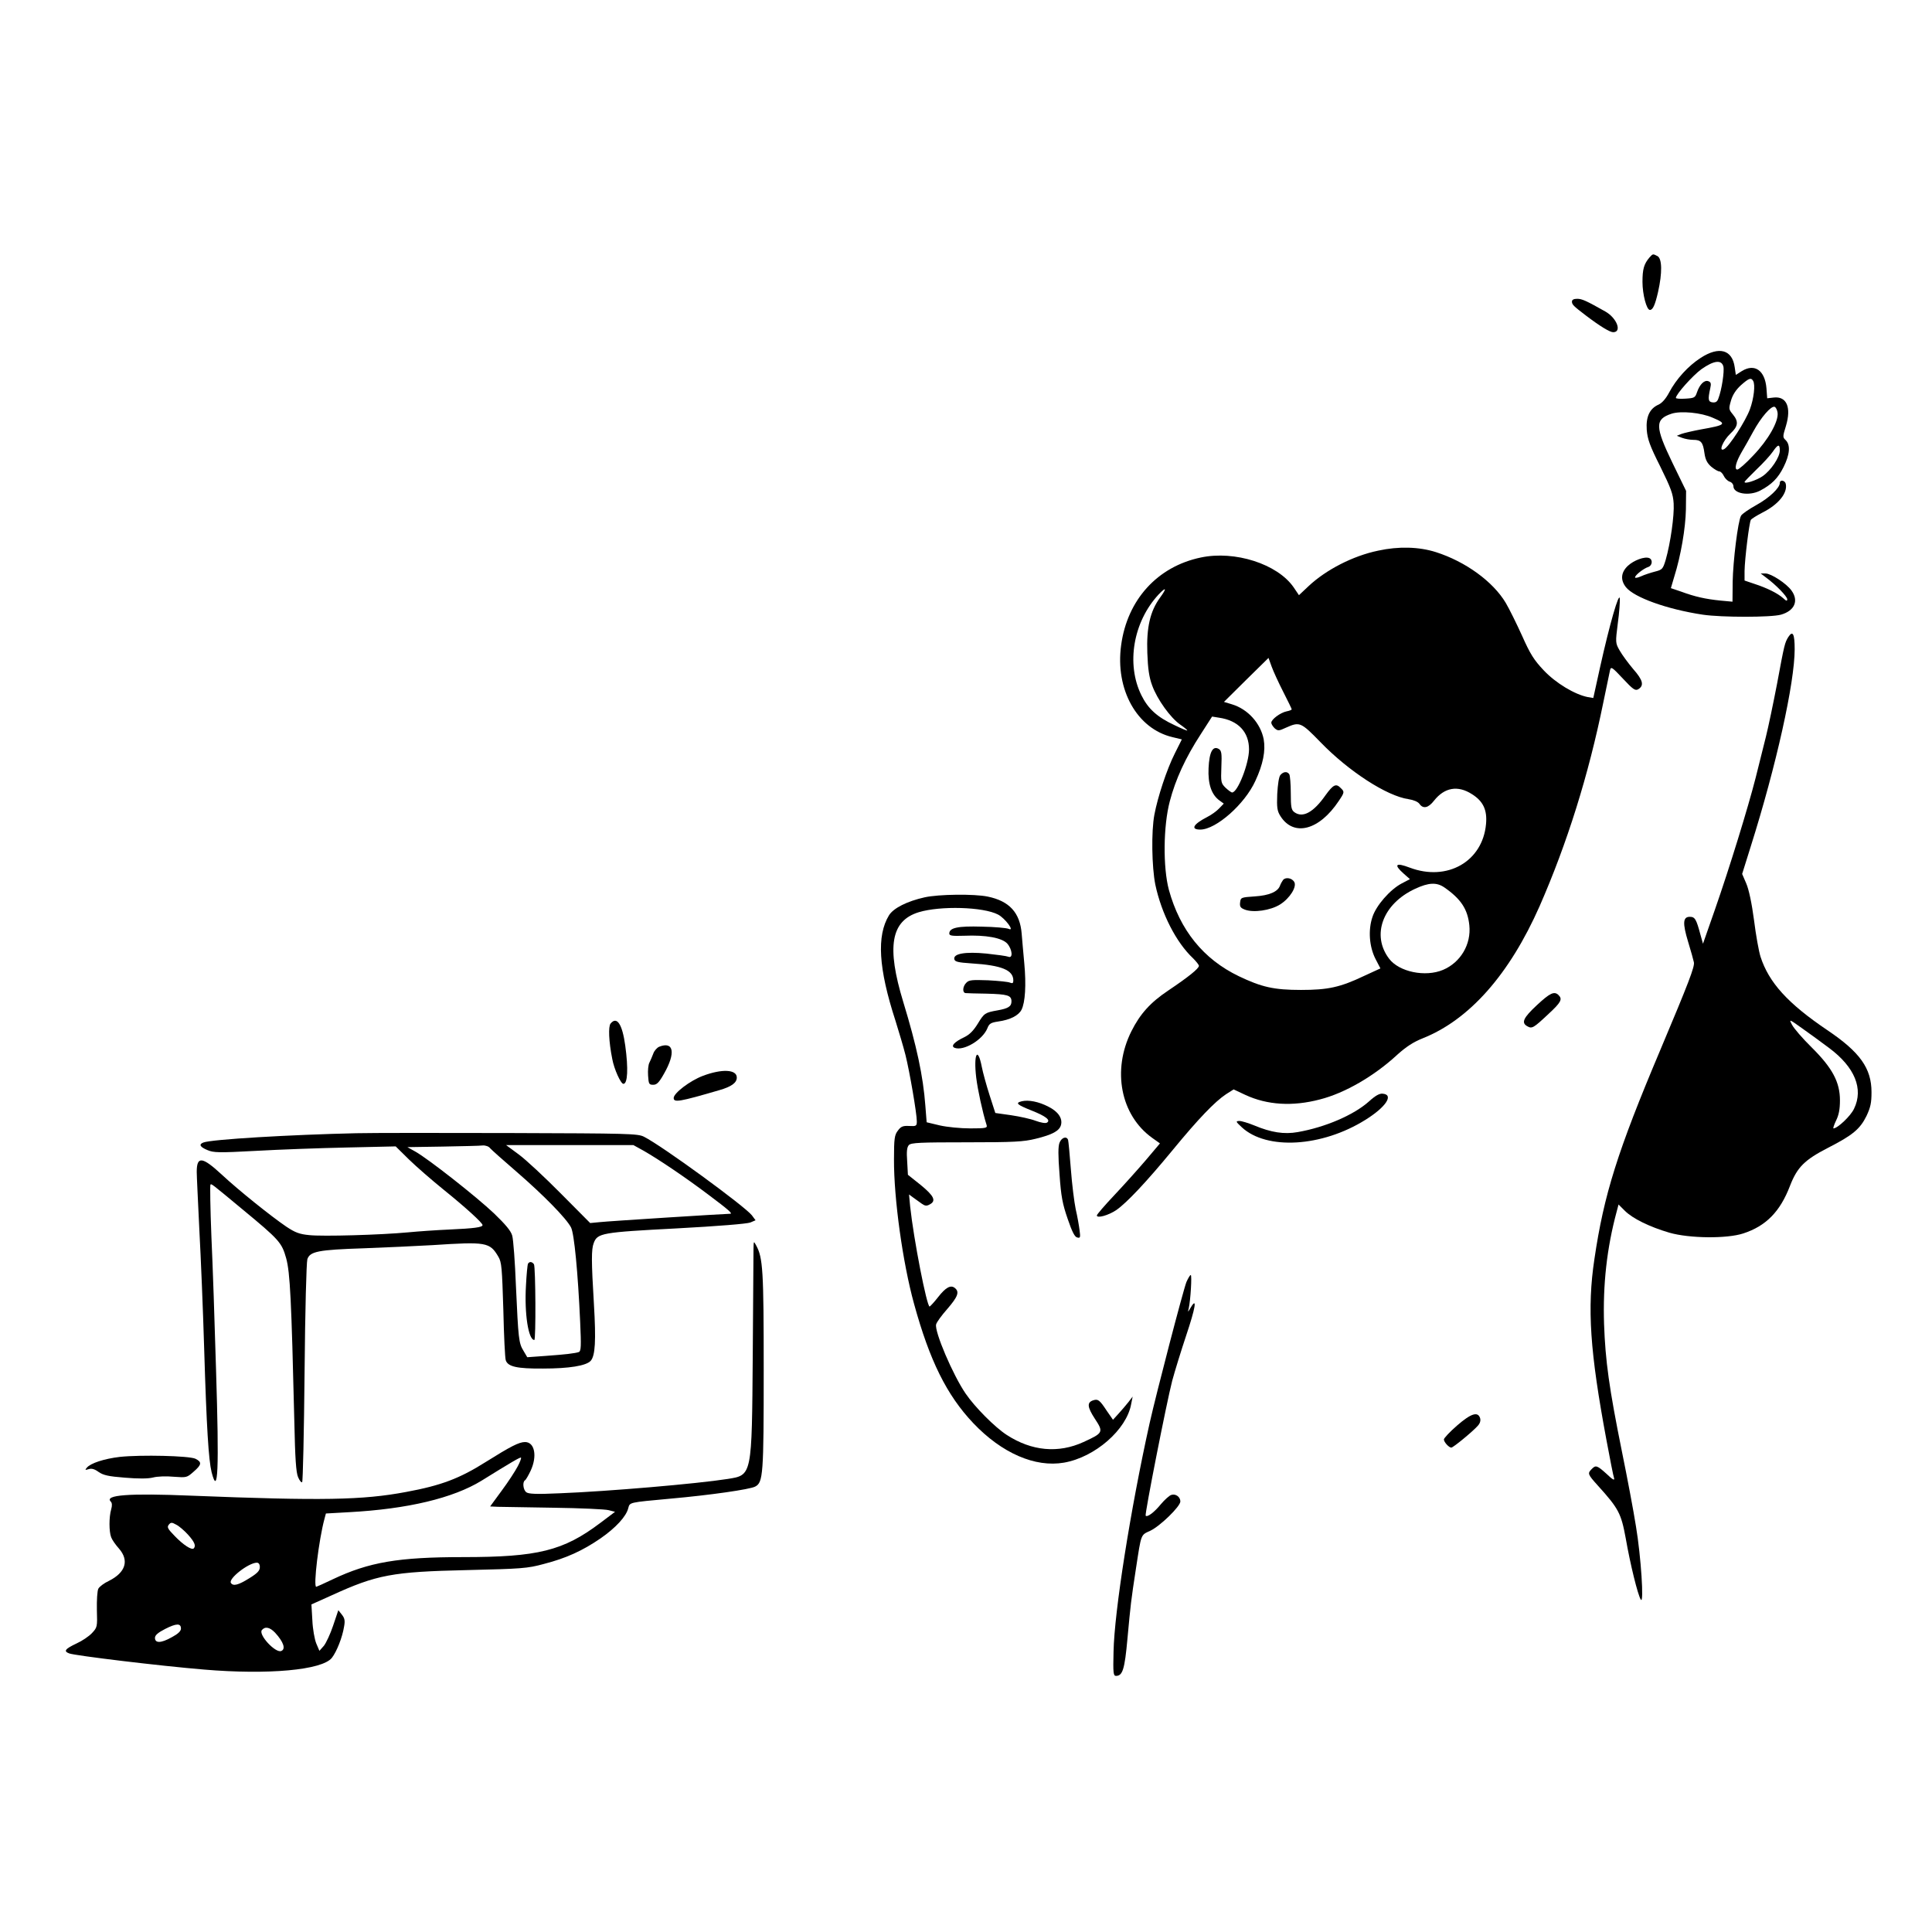 <svg version="1.0" xmlns="http://www.w3.org/2000/svg"
 width="1041pt" height="1041pt" viewBox="0 0 1041 1041"
 preserveAspectRatio="xMidYMid meet">
<g transform="translate(0,1041) scale(0.1,-0.1)"
fill="#000000" stroke="none">
<path d="M8888 9023 c-30 -35 -38 -63 -38 -132 0 -67 22 -151 40 -151 16 0 28
27 44 97 23 102 22 179 -3 193 -25 13 -25 13 -43 -7z"/>
<path d="M8470 8785 c0 -16 8 -24 75 -75 75 -57 129 -90 147 -90 49 0 20 77
-43 112 -103 58 -125 68 -151 68 -18 0 -28 -5 -28 -15z"/>
<path d="M9164 8482 c-68 -44 -132 -114 -171 -188 -17 -32 -37 -55 -56 -64
-48 -21 -69 -65 -64 -136 4 -50 16 -85 73 -198 57 -116 69 -147 72 -199 4 -64
-17 -213 -43 -304 -15 -49 -18 -53 -58 -63 -23 -6 -57 -17 -74 -25 -18 -8 -33
-11 -33 -6 0 12 46 48 71 56 22 7 26 40 5 48 -24 10 -83 -12 -115 -42 -37 -35
-41 -76 -10 -115 44 -55 221 -119 414 -148 102 -15 367 -15 421 0 74 21 97 75
57 130 -27 38 -110 92 -140 92 l-26 0 29 -22 c53 -39 114 -102 114 -117 0 -11
-5 -10 -22 6 -29 26 -87 55 -155 77 l-53 18 0 51 c1 65 25 261 34 276 4 6 33
24 64 40 85 43 135 105 124 154 -4 19 -32 24 -32 5 0 -27 -57 -81 -126 -119
-41 -23 -78 -48 -83 -58 -17 -30 -43 -245 -45 -355 l-1 -108 -65 6 c-80 8
-138 21 -211 48 l-56 19 18 61 c36 114 61 262 63 363 l1 100 -73 150 c-95 197
-96 236 -5 266 50 16 159 6 222 -22 78 -33 71 -39 -65 -63 -43 -8 -90 -19
-104 -24 l-25 -10 28 -11 c16 -6 43 -11 61 -11 41 0 52 -12 60 -72 5 -35 15
-54 37 -73 17 -14 36 -25 43 -25 7 0 18 -11 24 -24 6 -13 20 -27 31 -31 12 -3
21 -15 21 -25 0 -40 84 -54 143 -24 63 33 97 67 127 127 34 68 38 119 12 145
-17 16 -17 19 1 77 30 100 4 161 -66 153 l-35 -4 -4 54 c-8 96 -63 135 -132
93 l-33 -21 -6 41 c-13 95 -84 115 -183 51z m122 -47 c6 -26 -9 -126 -27 -172
-6 -18 -15 -23 -32 -21 -23 3 -25 16 -12 75 6 26 4 34 -10 39 -21 8 -46 -16
-61 -59 -10 -30 -14 -32 -62 -35 -29 -2 -52 0 -52 4 0 19 90 120 138 155 67
47 108 52 118 14z m160 -77 c13 -20 4 -96 -17 -153 -24 -65 -112 -201 -139
-215 -32 -17 -7 45 34 84 42 39 45 64 13 103 -22 27 -23 30 -10 75 9 31 27 58
53 82 43 38 55 43 66 24z m132 -172 c6 -47 -51 -147 -131 -230 -39 -42 -78
-76 -86 -76 -18 0 -7 42 24 95 13 22 41 71 62 110 42 77 96 139 115 133 7 -3
14 -17 16 -32z m12 -203 c0 -37 -48 -108 -93 -139 -34 -23 -97 -43 -97 -31 0
3 29 33 64 67 36 34 75 77 88 96 28 41 38 43 38 7z"/>
<path d="M7426 7443 c-136 -28 -281 -103 -375 -191 l-52 -49 -29 43 c-87 125
-316 199 -500 160 -234 -49 -396 -228 -429 -472 -33 -239 85 -451 277 -496
l50 -12 -38 -76 c-43 -85 -92 -234 -110 -330 -17 -90 -14 -280 5 -376 33 -156
112 -312 204 -398 17 -17 31 -35 31 -40 0 -15 -58 -61 -165 -133 -96 -64 -152
-126 -199 -220 -105 -210 -58 -452 112 -574 l42 -30 -76 -90 c-42 -49 -118
-134 -170 -189 -52 -55 -94 -104 -94 -109 0 -17 62 0 105 29 56 39 161 150
305 325 139 169 226 259 286 299 l41 26 64 -30 c117 -54 253 -63 401 -24 134
34 293 126 418 242 47 42 85 67 135 87 252 100 468 344 631 713 148 338 263
704 343 1097 17 83 33 160 36 173 5 22 11 18 70 -45 54 -58 66 -66 82 -57 33
20 26 49 -27 109 -27 32 -60 77 -73 100 -23 40 -23 43 -10 146 8 57 12 118 11
134 -4 39 -55 -139 -106 -368 l-37 -168 -30 5 c-70 14 -172 75 -237 144 -53
56 -73 88 -117 187 -30 66 -69 145 -88 177 -68 114 -216 222 -376 273 -91 29
-201 32 -311 8z m-1176 -254 c-53 -73 -73 -160 -68 -297 3 -86 10 -132 26
-175 27 -75 99 -175 151 -211 23 -16 40 -30 38 -32 -1 -2 -32 11 -67 28 -95
44 -144 89 -180 162 -83 168 -44 396 93 543 42 44 45 34 7 -18z m664 -506 c25
-49 46 -92 46 -95 0 -3 -12 -8 -28 -11 -33 -7 -82 -43 -82 -61 0 -7 8 -20 18
-30 18 -15 22 -15 63 4 72 32 79 29 184 -79 152 -157 357 -290 474 -307 27 -4
51 -14 59 -25 20 -29 48 -23 79 17 56 71 128 84 204 35 61 -38 83 -86 76 -161
-18 -202 -209 -311 -411 -235 -76 29 -88 17 -33 -32 l34 -30 -44 -23 c-63 -33
-138 -119 -158 -181 -24 -71 -17 -161 17 -227 l26 -50 -87 -40 c-130 -62 -196
-76 -341 -76 -145 0 -212 15 -335 74 -191 92 -317 248 -377 466 -32 121 -30
343 5 476 31 119 85 236 167 362 l61 95 37 -6 c104 -15 162 -77 162 -171 0
-76 -61 -232 -91 -232 -5 0 -21 12 -36 26 -24 24 -25 30 -22 111 3 73 1 87
-13 97 -33 20 -52 -15 -56 -103 -4 -86 16 -144 60 -175 l22 -16 -25 -26 c-13
-14 -42 -35 -64 -46 -76 -39 -92 -68 -37 -68 85 1 239 137 296 262 42 90 56
163 45 225 -17 86 -85 162 -171 188 l-43 13 120 119 120 118 17 -47 c9 -25 37
-86 62 -135z m869 -1055 c89 -62 125 -117 134 -203 11 -103 -47 -201 -142
-241 -95 -40 -236 -11 -290 60 -97 127 -35 296 140 377 73 34 116 36 158 7z"/>
<path d="M6899 6234 c-8 -9 -14 -50 -17 -102 -3 -74 0 -92 17 -119 71 -113
209 -78 315 82 31 46 31 49 10 69 -25 26 -40 19 -82 -39 -65 -93 -123 -124
-168 -91 -16 12 -19 27 -19 103 0 48 -4 94 -8 101 -11 17 -32 15 -48 -4z"/>
<path d="M6913 5668 c-5 -7 -13 -21 -16 -30 -12 -33 -58 -53 -136 -58 -74 -5
-76 -6 -79 -32 -3 -23 2 -30 25 -39 46 -18 139 -5 191 28 52 33 92 96 75 122
-13 21 -47 26 -60 9z"/>
<path d="M9636 6978 c-19 -31 -21 -37 -61 -253 -20 -104 -47 -233 -60 -285
-13 -52 -38 -151 -55 -220 -41 -161 -141 -486 -221 -715 l-63 -180 -14 50
c-22 82 -29 95 -57 95 -37 0 -40 -33 -9 -135 15 -49 29 -99 31 -110 5 -23 -26
-105 -182 -475 -229 -542 -303 -777 -354 -1124 -40 -265 -24 -499 65 -976 19
-102 37 -194 41 -205 4 -14 -8 -8 -40 23 -52 47 -59 49 -81 26 -23 -23 -21
-28 33 -88 113 -125 126 -150 151 -286 24 -138 65 -305 81 -329 18 -28 1 233
-26 394 -13 83 -47 263 -75 400 -70 346 -90 493 -97 690 -7 213 15 411 68 607
l10 38 34 -34 c42 -42 134 -87 240 -118 108 -31 310 -33 398 -4 123 40 199
118 252 257 39 100 78 139 204 204 133 68 173 101 208 172 22 47 27 71 27 128
0 129 -62 216 -239 335 -213 144 -314 256 -359 395 -9 28 -25 116 -35 197 -12
91 -28 166 -42 198 l-22 51 46 147 c138 437 237 883 237 1064 0 82 -10 103
-34 66z m220 -2215 c138 -103 186 -220 134 -327 -18 -39 -89 -106 -111 -106
-3 0 3 19 14 42 15 30 21 61 21 109 0 98 -40 174 -153 286 -49 48 -96 103
-105 121 -17 32 -17 32 56 -20 40 -28 105 -76 144 -105z"/>
<path d="M4982 5575 c-94 -21 -168 -58 -192 -97 -67 -110 -57 -285 35 -568 18
-58 43 -141 54 -185 22 -88 61 -314 61 -357 0 -25 -3 -27 -41 -25 -34 2 -45
-3 -61 -25 -18 -23 -21 -42 -21 -155 -1 -211 47 -557 108 -778 84 -306 176
-492 319 -643 154 -162 333 -240 489 -213 167 29 338 178 362 316 l8 40 -23
-30 c-13 -16 -37 -45 -53 -62 l-30 -33 -34 49 c-38 58 -47 64 -72 56 -35 -11
-33 -36 8 -99 48 -73 46 -77 -61 -126 -135 -62 -279 -49 -413 38 -64 41 -173
151 -222 223 -68 99 -169 335 -159 373 3 12 30 49 61 84 56 65 66 91 40 112
-22 18 -49 4 -91 -50 -21 -27 -42 -49 -45 -50 -15 -1 -86 362 -105 540 l-6 64
23 -17 c13 -9 34 -24 46 -33 17 -12 26 -13 42 -4 37 19 24 46 -48 105 l-69 55
-4 73 c-4 53 -1 76 9 87 12 13 60 15 311 15 256 0 307 3 372 19 91 22 129 43
137 75 9 36 -16 72 -68 98 -52 27 -107 38 -144 29 -36 -9 -26 -18 54 -50 76
-30 104 -52 82 -65 -7 -5 -34 0 -61 10 -26 10 -85 23 -132 30 l-85 12 -31 96
c-17 53 -36 122 -42 153 -22 113 -45 69 -30 -58 8 -66 34 -186 56 -256 5 -16
-4 -18 -88 -18 -52 0 -124 7 -164 16 l-71 17 -7 89 c-12 161 -47 323 -119 559
-91 298 -67 438 84 484 116 35 347 29 427 -13 38 -20 92 -93 57 -77 -11 5 -76
11 -145 12 -129 4 -175 -6 -175 -37 0 -12 15 -14 80 -12 117 5 205 -11 233
-43 27 -32 31 -81 5 -70 -10 4 -63 11 -118 17 -113 11 -179 0 -173 -30 3 -14
19 -18 93 -23 162 -10 225 -36 225 -92 0 -14 -4 -17 -17 -12 -10 5 -63 10
-119 13 -85 3 -103 2 -117 -13 -20 -19 -23 -54 -4 -56 6 -1 57 -2 112 -3 115
-3 135 -9 135 -42 0 -27 -18 -38 -75 -48 -67 -12 -72 -15 -106 -71 -24 -39
-45 -60 -74 -74 -53 -25 -74 -48 -51 -57 48 -18 150 42 176 105 10 26 19 31
59 37 64 9 109 32 125 63 20 39 26 134 15 251 -5 58 -12 129 -14 159 -9 113
-66 176 -183 200 -72 15 -263 13 -340 -4z"/>
<path d="M8281 4994 c-73 -68 -86 -95 -51 -114 25 -14 33 -9 114 67 67 62 76
79 54 101 -23 23 -46 12 -117 -54z"/>
<path d="M3290 4895 c-13 -16 -10 -96 9 -191 10 -55 46 -134 60 -134 23 0 27
82 10 206 -16 116 -45 160 -79 119z"/>
<path d="M3552 4770 c-12 -5 -27 -22 -32 -37 -6 -16 -15 -37 -21 -49 -6 -11
-9 -42 -7 -70 3 -45 5 -49 28 -49 19 0 31 12 58 60 64 112 52 176 -26 145z"/>
<path d="M3787 4613 c-69 -26 -157 -93 -157 -119 0 -26 30 -21 246 42 66 19
94 40 94 68 0 44 -80 48 -183 9z"/>
<path d="M7376 4475 c-82 -73 -235 -139 -384 -165 -73 -13 -143 -2 -234 36
-32 13 -68 24 -80 24 -21 -1 -20 -3 13 -34 134 -124 431 -107 666 40 111 69
155 136 93 141 -17 2 -40 -11 -74 -42z"/>
<path d="M1920 4304 c-356 -8 -780 -33 -824 -50 -26 -10 -19 -24 22 -41 33
-14 60 -15 262 -4 124 7 343 15 488 18 l264 6 71 -70 c40 -39 124 -112 187
-163 119 -96 210 -179 210 -191 0 -12 -46 -18 -180 -24 -69 -3 -168 -10 -220
-15 -148 -14 -462 -23 -534 -15 -53 5 -76 14 -124 46 -81 55 -257 196 -346
279 -107 99 -136 102 -136 15 0 -22 7 -161 14 -310 8 -148 20 -436 26 -640 13
-430 24 -601 40 -667 35 -136 41 10 24 552 -7 245 -18 568 -25 718 -6 151 -8
276 -5 279 5 6 6 5 171 -132 201 -166 213 -180 237 -265 21 -78 28 -218 44
-885 4 -191 9 -269 20 -294 8 -19 18 -31 22 -27 4 4 10 269 13 589 3 341 10
594 15 612 14 42 58 51 304 59 113 4 279 12 370 17 290 19 309 16 355 -62 18
-30 20 -60 27 -286 3 -139 9 -261 13 -272 11 -35 61 -46 200 -45 142 0 234 15
258 42 24 28 29 106 17 307 -14 232 -14 293 -1 327 20 54 43 58 444 79 225 12
383 25 400 32 l28 12 -20 27 c-40 50 -482 373 -581 423 -33 17 -83 18 -720 20
-377 1 -750 1 -830 -1z m721 -81 c8 -9 73 -67 145 -129 142 -123 266 -249 291
-298 17 -34 37 -241 49 -508 6 -131 5 -158 -7 -163 -20 -7 -70 -13 -181 -21
l-97 -7 -20 34 c-26 42 -28 64 -41 349 -5 129 -14 251 -20 272 -7 26 -36 60
-98 120 -95 90 -353 293 -424 333 l-43 24 190 3 c105 2 202 4 216 6 15 1 33
-5 40 -15z m828 -14 c80 -46 219 -139 349 -237 108 -81 132 -102 116 -102 -26
0 -659 -40 -702 -45 l-52 -5 -158 159 c-86 87 -188 182 -226 210 l-69 51 343
0 343 0 56 -31z"/>
<path d="M2845 3601 c-3 -6 -8 -58 -11 -118 -9 -151 13 -293 45 -293 9 0 7
393 -2 408 -10 14 -24 16 -32 3z"/>
<path d="M5709 4253 c-8 -20 -8 -69 0 -171 8 -118 16 -159 44 -240 24 -70 38
-98 52 -100 16 -4 17 1 12 39 -3 24 -12 76 -21 114 -8 39 -20 135 -26 215 -6
80 -13 151 -15 158 -8 22 -35 13 -46 -15z"/>
<path d="M4060 3680 c0 -25 -2 -281 -4 -570 -5 -656 -3 -648 -136 -669 -165
-26 -646 -67 -902 -77 -129 -6 -171 -4 -183 6 -16 13 -21 55 -6 64 5 3 18 26
30 51 37 79 22 155 -30 155 -32 0 -77 -23 -211 -107 -141 -89 -240 -127 -430
-162 -234 -44 -452 -48 -1156 -20 -338 14 -471 4 -435 -32 7 -7 8 -21 2 -42
-12 -41 -12 -119 0 -150 5 -14 24 -41 42 -61 56 -64 36 -129 -54 -174 -26 -12
-51 -31 -57 -42 -6 -11 -9 -62 -8 -114 3 -93 2 -95 -27 -126 -16 -17 -53 -42
-82 -55 -63 -30 -72 -42 -40 -54 32 -12 486 -67 727 -87 345 -29 635 -3 688
63 26 33 57 111 66 169 6 32 3 45 -12 64 l-19 24 -28 -83 c-15 -45 -38 -94
-50 -109 l-24 -27 -17 40 c-9 22 -19 78 -21 125 l-5 85 109 49 c243 111 326
127 728 136 296 7 327 9 415 33 121 31 210 72 306 138 82 57 138 118 149 162
9 33 1 31 228 52 214 19 429 50 456 65 43 22 46 65 46 625 0 541 -4 608 -41
675 -13 24 -13 24 -14 -20z m-1271 -1172 c-12 -23 -50 -82 -85 -129 l-63 -86
42 -2 c23 0 159 -3 302 -5 143 -2 275 -8 294 -13 l35 -9 -81 -61 c-198 -149
-335 -183 -737 -183 -350 0 -508 -27 -704 -120 -46 -22 -86 -40 -88 -40 -17 0
14 254 44 365 l8 30 124 7 c317 17 562 76 715 170 156 97 209 128 212 124 3
-2 -5 -24 -18 -48z m-1776 -367 c35 -39 44 -60 31 -74 -11 -11 -57 19 -103 67
-37 38 -42 47 -32 60 11 14 17 14 40 1 15 -7 44 -32 64 -54z m387 -175 c0 -19
-13 -33 -57 -60 -59 -37 -87 -44 -99 -25 -14 23 93 107 139 109 11 0 17 -8 17
-24z m-425 -331 c0 -14 -16 -29 -50 -47 -57 -32 -90 -33 -90 -3 0 14 16 28 55
48 61 31 85 31 85 2z m507 -22 c46 -50 59 -89 33 -99 -31 -12 -124 88 -104
113 18 21 43 15 71 -14z"/>
<path d="M6393 3503 c-17 -42 -162 -598 -199 -763 -103 -464 -190 -1015 -194
-1230 -3 -114 -1 -130 13 -130 36 0 47 35 62 201 17 184 19 204 46 379 29 189
25 178 77 202 53 25 162 131 162 158 0 24 -25 43 -49 35 -10 -3 -36 -26 -56
-50 -36 -44 -72 -71 -82 -62 -6 7 113 611 143 727 14 52 48 162 75 243 50 149
61 212 25 152 -16 -27 -17 -28 -11 -5 10 44 18 180 11 180 -4 0 -14 -17 -23
-37z"/>
<path d="M7851 2729 c-39 -34 -71 -68 -71 -75 0 -14 27 -44 40 -44 10 0 116
87 143 118 12 13 16 28 12 41 -12 37 -49 25 -124 -40z"/>
<path d="M646 2560 c-85 -10 -158 -34 -178 -58 -11 -13 -10 -14 10 -8 15 5 31
1 53 -15 26 -18 53 -24 142 -31 73 -6 124 -6 152 1 22 6 72 8 111 4 69 -5 71
-5 107 27 44 38 46 52 10 70 -34 16 -293 22 -407 10z"/>
</g>
</svg>
